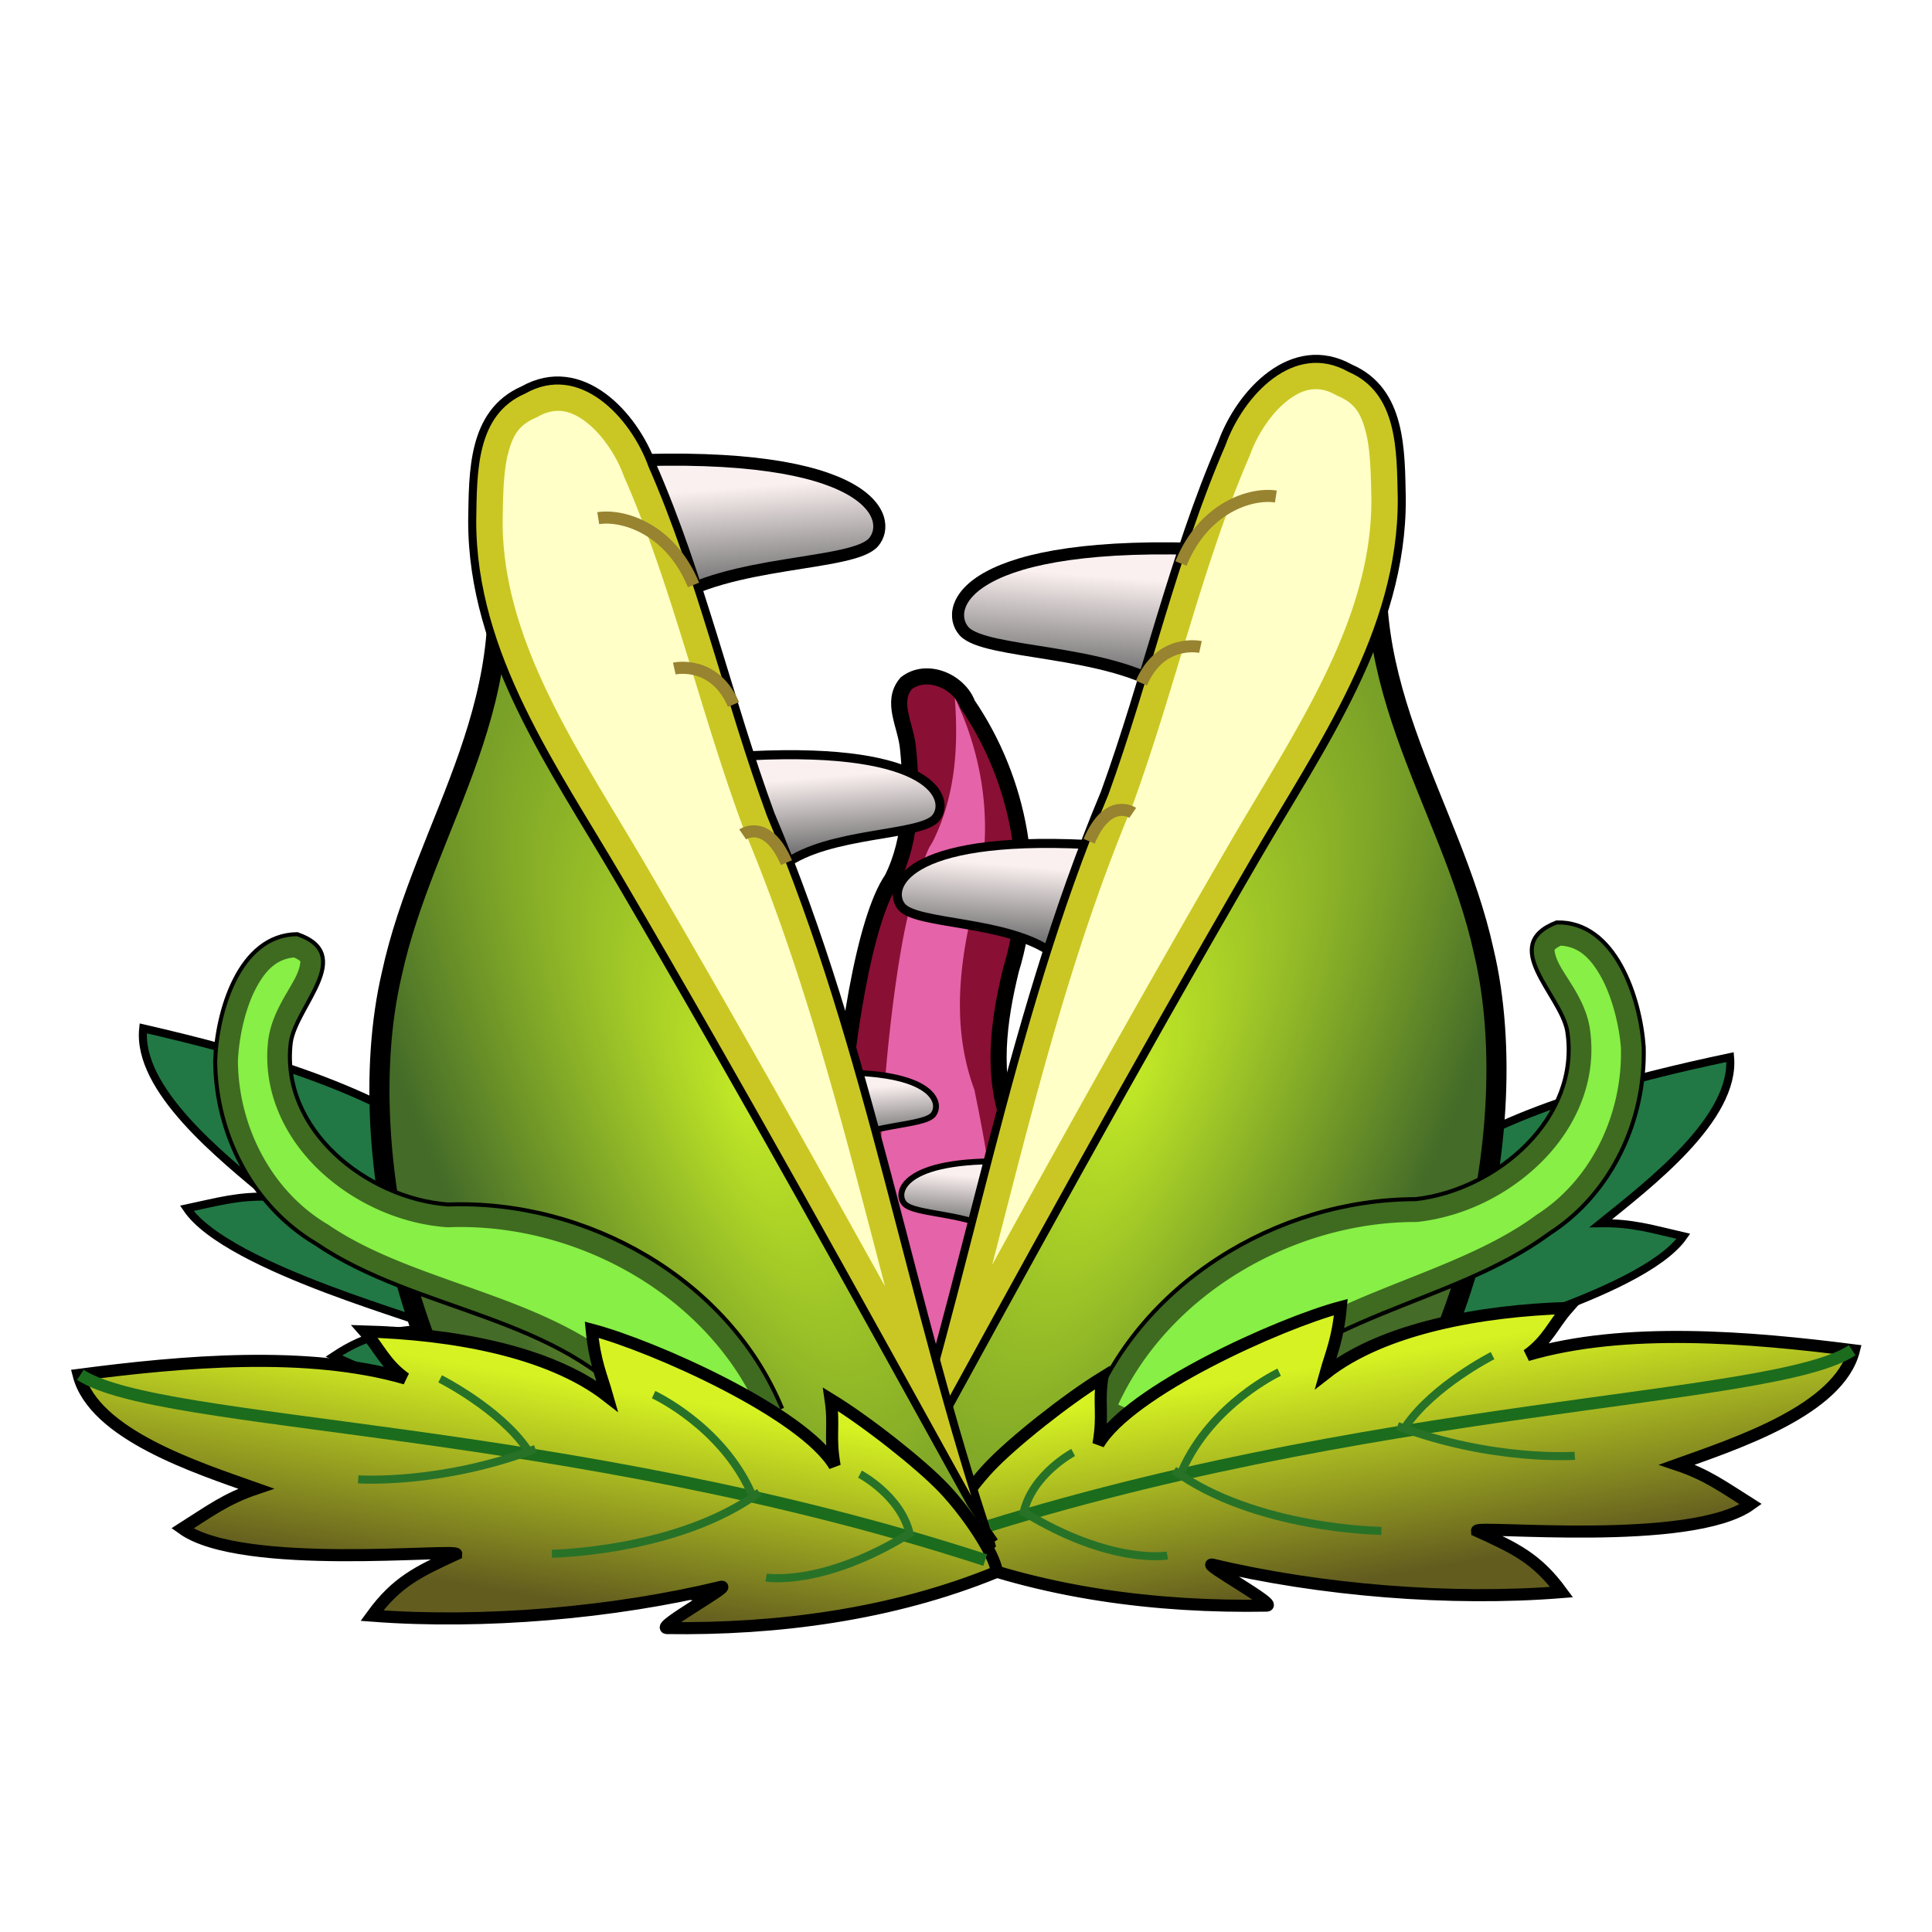 <?xml version="1.0" encoding="UTF-8" standalone="no"?>
<svg
   xmlns:dc="http://purl.org/dc/elements/1.1/"
   xmlns:cc="http://creativecommons.org/ns#"
   xmlns:rdf="http://www.w3.org/1999/02/22-rdf-syntax-ns#"
   xmlns:svg="http://www.w3.org/2000/svg"
   xmlns="http://www.w3.org/2000/svg"
   xmlns:xlink="http://www.w3.org/1999/xlink"
   xmlns:sodipodi="http://sodipodi.sourceforge.net/DTD/sodipodi-0.dtd"
   xmlns:inkscape="http://www.inkscape.org/namespaces/inkscape"
   width="480"
   height="480"
   viewBox="0 0 127 127"
   version="1.1"
   id="svg588"
   sodipodi:docname="plant-defender-frame4.svg"
   inkscape:version="1.0.2 (e86c8708, 2021-01-15)">
  <defs
     id="defs582">
    <filter
       id="filter4062"
       height="1.12"
       width="1.575"
       color-interpolation-filters="sRGB"
       y="-0.06"
       x="-0.288"
       inkscape:collect="always">
      <feGaussianBlur
         id="feGaussianBlur4064"
         stdDeviation="4.482"
         inkscape:collect="always" />
    </filter>
    <linearGradient
       inkscape:collect="always"
       xlink:href="#linearGradient3986"
       id="linearGradient184"
       gradientUnits="userSpaceOnUse"
       x1="330.5"
       y1="318.29"
       x2="328.19"
       y2="293.99" />
    <linearGradient
       id="linearGradient3986">
      <stop
         id="stop3988"
         style="stop-color:#6f6f6f"
         offset="0" />
      <stop
         id="stop3990"
         style="stop-color:#fbf0f0"
         offset="1" />
    </linearGradient>
    <linearGradient
       inkscape:collect="always"
       xlink:href="#linearGradient3986"
       id="linearGradient186"
       gradientUnits="userSpaceOnUse"
       gradientTransform="matrix(0.732,0,0,0.768,116.16,139.01)"
       x1="330.5"
       y1="318.29"
       x2="328.19"
       y2="293.99" />
    <linearGradient
       inkscape:collect="always"
       xlink:href="#linearGradient3986"
       id="linearGradient188"
       gradientUnits="userSpaceOnUse"
       gradientTransform="matrix(0.465,0,0,0.51,216.1,291.73)"
       x1="330.5"
       y1="318.29"
       x2="328.19"
       y2="293.99" />
    <radialGradient
       id="radialGradient3924"
       xlink:href="#linearGradient3383"
       gradientUnits="userSpaceOnUse"
       cy="432.12"
       cx="407.58"
       gradientTransform="matrix(1.214,0.146,-0.397,3.297,97.821,-1062.5)"
       r="61.776"
       inkscape:collect="always" />
    <linearGradient
       id="linearGradient3383">
      <stop
         id="stop3385"
         style="stop-color:#c1e826"
         offset="0" />
      <stop
         id="stop3387"
         style="stop-color:#446b28"
         offset="1" />
    </linearGradient>
    <filter
       id="filter3455"
       height="1.16"
       width="2.005"
       color-interpolation-filters="sRGB"
       y="-0.08"
       x="-0.503"
       inkscape:collect="always">
      <feGaussianBlur
         id="feGaussianBlur3457"
         stdDeviation="7.338"
         inkscape:collect="always" />
    </filter>
    <filter
       id="filter3751"
       inkscape:collect="always"
       color-interpolation-filters="sRGB">
      <feGaussianBlur
         id="feGaussianBlur3753"
         stdDeviation="3.412"
         inkscape:collect="always" />
    </filter>
    <linearGradient
       id="linearGradient3826"
       y2="490.27"
       xlink:href="#linearGradient3781"
       gradientUnits="userSpaceOnUse"
       x2="507"
       y1="542.8"
       x1="520.1"
       inkscape:collect="always"
       gradientTransform="translate(-5.722,64.294)" />
    <linearGradient
       id="linearGradient3781">
      <stop
         id="stop3783"
         style="stop-color:#625c1f"
         offset="0" />
      <stop
         id="stop3785"
         style="stop-color:#d6f222"
         offset="1" />
    </linearGradient>
    <radialGradient
       id="radialGradient3924-9"
       xlink:href="#linearGradient3383"
       gradientUnits="userSpaceOnUse"
       cy="432.12"
       cx="407.58"
       gradientTransform="matrix(1.214,0.146,-0.397,3.297,97.821,-1062.5)"
       r="61.776"
       inkscape:collect="always" />
    <filter
       id="filter3455-0"
       height="1.16"
       width="2.005"
       color-interpolation-filters="sRGB"
       y="-0.08"
       x="-0.503"
       inkscape:collect="always">
      <feGaussianBlur
         id="feGaussianBlur3457-2"
         stdDeviation="7.338"
         inkscape:collect="always" />
    </filter>
    <filter
       id="filter3751-6"
       inkscape:collect="always"
       color-interpolation-filters="sRGB">
      <feGaussianBlur
         id="feGaussianBlur3753-5"
         stdDeviation="3.412"
         inkscape:collect="always" />
    </filter>
    <linearGradient
       inkscape:collect="always"
       xlink:href="#linearGradient3781"
       id="linearGradient190-7"
       gradientUnits="userSpaceOnUse"
       x1="520.1"
       y1="542.8"
       x2="507"
       y2="490.27" />
    <linearGradient
       inkscape:collect="always"
       xlink:href="#linearGradient3986"
       id="linearGradient1198"
       gradientUnits="userSpaceOnUse"
       x1="330.5"
       y1="318.29"
       x2="328.19"
       y2="293.99" />
    <linearGradient
       inkscape:collect="always"
       xlink:href="#linearGradient3986"
       id="linearGradient1200"
       gradientUnits="userSpaceOnUse"
       gradientTransform="matrix(0.732,0,0,0.768,116.16,139.01)"
       x1="330.5"
       y1="318.29"
       x2="328.19"
       y2="293.99" />
    <linearGradient
       inkscape:collect="always"
       xlink:href="#linearGradient3986"
       id="linearGradient1202"
       gradientUnits="userSpaceOnUse"
       gradientTransform="matrix(0.465,0,0,0.51,216.1,291.73)"
       x1="330.5"
       y1="318.29"
       x2="328.19"
       y2="293.99" />
  </defs>
  <sodipodi:namedview
     id="base"
     pagecolor="#ffffff"
     bordercolor="#666666"
     borderopacity="1.0"
     inkscape:pageopacity="0.0"
     inkscape:pageshadow="2"
     inkscape:zoom="0.71"
     inkscape:cx="214.96212"
     inkscape:cy="339.16666"
     inkscape:document-units="mm"
     inkscape:current-layer="layer1"
     inkscape:document-rotation="0"
     showgrid="false"
     inkscape:window-width="1440"
     inkscape:window-height="791"
     inkscape:window-x="0"
     inkscape:window-y="25"
     inkscape:window-maximized="1"
     units="px"
     width="128px" />
  <g
     inkscape:label="Layer 1"
     inkscape:groupmode="layer"
     id="layer1">
    <path
       id="path4023"
       sodipodi:nodetypes="cccccccc"
       style="fill:#890f34;fill-rule:evenodd;stroke:#000000;stroke-width:1.058"
       inkscape:connector-curvature="0"
       d="m 56.266,100.417 c -3.068,-10.582 -1.205,-37.423 2.372,-42.632 1.331,-2.642 1.33,-5.852 1.05,-8.599 -0.143,-1.538 -1.158,-3.034 -0.119,-4.269 1.356,-1.054 3.473,-0.137 4.034,1.376 3.425,5.029 4.67,11.594 2.857,17.453 -0.821,3.35 -1.32,6.989 -0.022,10.29 0.771,2.33 3.452,21.732 4.379,24" />
    <path
       id="path3323"
       style="fill:#217844;fill-rule:evenodd;stroke:#000000;stroke-width:0.529"
       d="m 61.412,100.771 c 0.267,-1.215 -0.488,-4.317 -1.351,-6.348 -0.869,-2.044 -3.229,-5.915 -4.931,-8.079 -0.371,1.754 -0.919,2.223 -1.275,4.191 -0.718,-3.986 -8.39,-11.529 -11.83,-13.953 -0.557,2.102 -0.447,3.011 -0.563,4.451 -2.568,-4.165 -8.242,-7.444 -13.447,-9.549 0.53,1.371 0.497,2.453 1.428,3.831 -5.351,-3.981 -13.357,-6.181 -20.029,-7.714 -0.428,4.022 5.156,8.425 8.311,11.065 -2.081,-0.063 -3.352,0.32 -5.446,0.764 2.706,4.023 16.449,7.509 16.274,7.858 -2.745,0.206 -4.304,0.327 -6.607,1.853 6.643,3.073 14.969,5.382 22.168,6.234 0.659,0.162 -4.906,0.979 -4.313,1.287 6.727,2.618 14.187,4.353 21.612,4.11 z"
       inkscape:transform-center-x="83.799616"
       inkscape:transform-center-y="-55.81445"
       inkscape:connector-curvature="0"
       sodipodi:nodetypes="cscccccccccccccc" />
    <path
       id="path3321"
       style="fill:#217844;fill-rule:evenodd;stroke:#000000;stroke-width:0.529"
       d="m 61.166,101.764 c -0.246,-1.219 0.562,-4.308 1.46,-6.324 0.904,-2.029 3.33,-5.859 5.069,-7.994 0.341,1.76 0.881,2.238 1.203,4.212 0.786,-3.973 8.587,-11.383 12.068,-13.748 0.521,2.112 0.395,3.018 0.486,4.46 2.639,-4.12 8.368,-7.301 13.609,-9.317 -0.553,1.362 -0.539,2.444 -1.494,3.806 5.418,-3.889 13.461,-5.951 20.159,-7.37 0.359,4.029 -5.3,8.335 -8.499,10.92 2.082,-0.028 3.346,0.378 5.433,0.858 -2.775,3.976 -16.575,7.226 -16.406,7.578 2.741,0.254 4.298,0.401 6.575,1.966 -6.695,2.959 -15.059,5.125 -22.271,5.854 -0.662,0.151 4.888,1.063 4.29,1.361 -6.771,2.502 -14.259,4.109 -21.68,3.739 z"
       sodipodi:nodetypes="cscccccccccccccc"
       inkscape:transform-center-y="-54.311559"
       inkscape:connector-curvature="0"
       inkscape:transform-center-x="-84.750085" />
    <path
       id="path4048"
       style="fill:#e563a8;fill-rule:evenodd;filter:url(#filter4062)"
       sodipodi:type="inkscape:offset"
       xlink:href="#path4046"
       inkscape:original="M 577.71875 227.65625 C 576.21463 227.80221 574.78164 228.34825 573.5 229.34375 C 569.57426 234.01077 573.39812 239.65695 573.9375 245.46875 C 574.9979 255.85351 574.99971 267.98453 569.96875 277.96875 C 556.44715 297.66355 549.40568 399.09954 561 439.09375 L 616 430.09375 C 612.49513 421.52099 602.3507 348.18219 599.4375 339.375 C 594.53271 326.89823 596.42702 313.16006 599.53125 300.5 C 606.38347 278.35564 601.66323 253.53826 588.71875 234.53125 C 587.12907 230.24193 582.23111 227.21837 577.71875 227.65625 z "
       transform="matrix(0.265,0,0,0.273,-92.165,-21.935)"
       inkscape:href="#path4046"
       inkscape:radius="-10.482598"
       d="m 584.365,244.404 c 0.002,0.021 0.002,0.047 0.004,0.068 0.001,0.011 0.005,0.016 0.006,0.027 z m 0.279,3.992 c 0.795,10.468 0.514,22.722 -5.314,34.289 a 10.484,10.484 0 0 1 -0.719,1.217 c -1.244,1.812 -4.797,11.503 -7.07,23.828 -2.274,12.325 -4.032,27.765 -5.012,43.826 -1.664,27.287 -0.792,56.772 2.553,75.592 l 34.057,-5.572 c -0.348,-1.969 -0.663,-3.702 -1.109,-6.166 -1.514,-8.356 -3.208,-18.638 -4.879,-28.904 -1.671,-10.267 -3.321,-20.515 -4.721,-28.674 -1.4,-8.159 -3.01,-15.36 -2.945,-15.166 l 0.197,0.545 c -6.2,-15.77 -3.619,-31.801 -0.332,-45.207 a 10.484,10.484 0 0 1 0.168,-0.604 c 4.907,-15.856 2.705,-33.849 -4.873,-49.004 z" />
    <g
       id="g4007"
       transform="matrix(-0.265,0.005,0.005,0.265,160.145,-41.49)">
      <path
         id="path4009"
         sodipodi:nodetypes="csc"
         style="fill:url(#linearGradient1198);fill-rule:evenodd;stroke:#000000;stroke-width:3"
         inkscape:connector-curvature="0"
         d="m 308,287.09 c 62,-4 68,13 63,19 -5,6 -36,5 -51,16" />
      <path
         id="path4011"
         inkscape:connector-curvature="0"
         sodipodi:nodetypes="csc"
         style="fill:url(#linearGradient1200);fill-rule:evenodd;stroke:#000000;stroke-width:2.25"
         d="m 341.62,359.58 c 45.387,-3.073 49.779,9.988 46.119,14.597 -3.66,4.61 -26.354,3.841 -37.334,12.292" />
      <path
         id="path4013"
         sodipodi:nodetypes="csc"
         style="fill:url(#linearGradient1202);fill-rule:evenodd;stroke:#000000;stroke-width:1.46"
         inkscape:connector-curvature="0"
         d="m 359.23,438.03 c 28.812,-2.038 31.6,6.625 29.276,9.682 -2.324,3.058 -16.729,2.548 -23.7,8.153" />
    </g>
    <g
       id="g3912"
       inkscape:transform-center-x="-67.630979"
       inkscape:transform-center-y="-122.15446"
       transform="matrix(0.251,0.083,-0.083,0.251,4.125,-69.85)">
      <path
         id="path2421"
         sodipodi:nodetypes="cccc"
         style="fill:url(#radialGradient3924);fill-rule:evenodd;stroke:#000000;stroke-width:5"
         inkscape:connector-curvature="0"
         d="m 434.26,263.58 c 3.096,46.456 38.691,67.601 58.441,100.95 25.217,40.861 31.082,118.23 -0.864,152.1 -31.52,28.574 -59.253,37.11 -96.642,26.36" />
      <path
         id="path3399"
         sodipodi:nodetypes="cccccscc"
         style="fill:#cac724;fill-rule:evenodd;stroke:#000000;stroke-width:2"
         inkscape:connector-curvature="0"
         d="m 396.43,546.24 c 0.181,-63.665 -10.55,-125.88 -5.59,-189.52 0.862,-30.068 -2.351,-61.502 0.366,-91.522 0.295,-13.424 8.319,-31.027 24.443,-27.921 14.026,1.253 18.387,15.625 22.348,26.778 10.617,31.578 0.262,64.784 -6.362,96.344 -12.785,60.912 -22.639,114.78 -33.659,174.56 -1.087,3.647 -1.809,7.46 -1.547,11.281 z" />
      <path
         id="path3401"
         style="fill:#ffffc7;fill-rule:evenodd;filter:url(#filter3455)"
         sodipodi:type="inkscape:offset"
         xlink:href="#path3399"
         inkscape:original="M 409.98242 237.03516 C 397.6409 238.50723 391.46483 253.45127 391.20703 265.19727 C 388.48987 295.21727 391.70233 326.6527 390.83984 356.7207 C 385.87954 420.3607 396.61095 482.57523 396.42969 546.24023 C 396.16769 542.41933 396.88906 538.60568 397.97656 534.95898 C 408.99656 475.17898 418.85172 421.31044 431.63672 360.39844 C 438.26112 328.83844 448.61505 295.63269 437.99805 264.05469 C 434.03705 252.90169 429.67639 238.53044 415.65039 237.27734 C 413.63495 236.88909 411.7455 236.82486 409.98242 237.03516 z "
         inkscape:href="#path3399"
         inkscape:radius="-7.5525618"
         d="m 410.877,244.535 c -3.333,0.398 -5.949,2.489 -8.277,6.512 -2.329,4.023 -3.74,9.696 -3.842,14.316 a 7.553,7.553 0 0 1 -0.029,0.516 c -2.626,29.016 0.542,60.303 -0.34,91.059 a 7.553,7.553 0 0 1 -0.019,0.369 c -3.098,39.751 0.052,79.403 2.736,119.578 7.212,-38.635 14.511,-76.922 23.141,-118.037 6.728,-32.055 16.219,-63.707 6.602,-92.355 -2.019,-5.688 -4.032,-11.494 -6.584,-15.426 -2.566,-3.953 -4.752,-5.861 -9.285,-6.266 a 7.553,7.553 0 0 1 -0.756,-0.107 c -1.306,-0.252 -2.392,-0.272 -3.346,-0.158 z" />
      <path
         id="path2503"
         style="fill:#e5ff80;fill-rule:evenodd"
         transform="translate(25.723,26.091)"
         cx="466.69"
         cy="418.825"
         rx="7.071"
         ry="15.152"
         d="" />
      <path
         id="path3277"
         style="fill:#e5ff80;fill-rule:evenodd"
         transform="matrix(0.485,-0.269,0.144,0.562,207.55,277.78)"
         cx="466.69"
         cy="418.825"
         rx="7.071"
         ry="15.152"
         d="" />
      <path
         id="path3279"
         style="fill:#e5ff80;fill-rule:evenodd"
         transform="matrix(0.525,-0.177,0.04,0.579,212.08,248.66)"
         cx="466.69"
         cy="418.825"
         rx="7.071"
         ry="15.152"
         d="" />
      <g
         id="g3831">
        <path
           id="path3364"
           style="fill:none;stroke:#988330;stroke-width:3"
           inkscape:connector-curvature="0"
           d="m 390.93,296.6 c 1.01,-15.152 11.112,-22.223 17.173,-23.234" />
        <path
           id="path3366"
           style="fill:none;stroke:#988330;stroke-width:3"
           inkscape:connector-curvature="0"
           d="m 390.93,327.91 c 1.01,-12.122 11.112,-13.132 11.112,-13.132" />
        <path
           id="path3368"
           style="fill:none;stroke:#988330;stroke-width:3"
           inkscape:connector-curvature="0"
           d="m 390.93,369.33 c 1.01,-12.122 8.081,-10.102 8.081,-10.102" />
      </g>
    </g>
    <g
       id="g4002"
       transform="matrix(0.265,0.005,-0.005,0.265,-39.366,-47.321)">
      <path
         id="path3984"
         inkscape:connector-curvature="0"
         sodipodi:nodetypes="csc"
         style="fill:url(#linearGradient184);fill-rule:evenodd;stroke:#000000;stroke-width:3"
         d="m 308,287.09 c 62,-4 68,13 63,19 -5,6 -36,5 -51,16" />
      <path
         id="path3994"
         sodipodi:nodetypes="csc"
         style="fill:url(#linearGradient186);fill-rule:evenodd;stroke:#000000;stroke-width:2.25"
         inkscape:connector-curvature="0"
         d="m 341.62,359.58 c 45.387,-3.073 49.779,9.988 46.119,14.597 -3.66,4.61 -26.354,3.841 -37.334,12.292" />
      <path
         id="path3998"
         inkscape:connector-curvature="0"
         sodipodi:nodetypes="csc"
         style="fill:url(#linearGradient188);fill-rule:evenodd;stroke:#000000;stroke-width:1.46"
         d="m 359.23,438.03 c 28.812,-2.038 31.6,6.625 29.276,9.682 -2.324,3.058 -16.729,2.548 -23.7,8.153" />
    </g>
    <g
       id="g3755"
       transform="matrix(0.265,0,0,0.265,-40.118,-44.661)">
      <path
         id="path2489"
         style="fill:#3e6b20;fill-rule:evenodd;stroke:#000000;stroke-width:1px"
         d="m 421.41,519.9 c 12.071,-32.855 46.769,-53.896 81.141,-53.908 20.067,-2.277 41.054,-20.11 37.585,-41.799 -1.683,-9.028 -17.136,-21.238 -2.623,-26.84 14.587,-0.396 20.759,18.755 21.607,30.86 0.497,18.122 -7.86,36.275 -23.283,46.248 -24.677,18.192 -59.976,19.887 -79.383,45.464 -2.682,3.92 -4.513,8.556 -4.497,13.357"
         inkscape:transform-center-x="-46.228062"
         inkscape:transform-center-y="-48.609246"
         inkscape:connector-curvature="0" />
      <path
         id="path3593"
         style="fill:#87ef45;fill-rule:evenodd;filter:url(#filter3751)"
         sodipodi:type="inkscape:offset"
         inkscape:original="M 537.5 397.34375 C 522.98697 402.94603 538.44163 415.15987 540.125 424.1875 C 543.59446 445.87592 522.62964 463.72337 502.5625 466 C 468.19028 466.01161 433.47748 487.05096 421.40625 519.90625 L 451.96875 533.28125 C 451.95208 528.48084 453.75545 523.85753 456.4375 519.9375 C 475.84424 494.36064 511.16677 492.66049 535.84375 474.46875 C 551.26656 464.49514 559.62233 446.34111 559.125 428.21875 C 558.27733 416.11363 552.08656 396.94753 537.5 397.34375 z "
         inkscape:radius="-5.6517529"
         d="m 538.545,403.111 c -1.236,0.614 -1.537,0.994 -1.541,1.008 -0.005,0.018 -0.023,1.074 0.863,2.988 1.772,3.829 6.486,8.919 7.814,16.045 a 5.652,5.652 0 0 1 0.023,0.143 c 2.053,12.836 -3.224,24.601 -11.5,33.037 -8.276,8.436 -19.548,13.983 -31.006,15.283 a 5.652,5.652 0 0 1 -0.635,0.037 c -30.301,0.01 -61.102,17.789 -73.797,45.307 l 18.869,8.258 c 0.976,-3.069 2.4,-5.932 4.137,-8.471 a 5.652,5.652 0 0 1 0.162,-0.225 c 10.665,-14.056 25.491,-21.316 40.08,-27.314 14.589,-5.998 29.105,-10.906 40.475,-19.287 a 5.652,5.652 0 0 1 0.285,-0.197 c 13.538,-8.755 21.093,-24.97 20.695,-41.205 -0.383,-5.296 -2.062,-12.491 -4.945,-17.678 -2.704,-4.865 -5.702,-7.49 -9.98,-7.729 z" />
    </g>
    <g
       id="g3858"
       inkscape:transform-center-x="-109.18479"
       inkscape:transform-center-y="-22.998509"
       transform="matrix(0.264,0.02,-0.02,0.264,-29.037,-67.565)">
      <path
         id="path3860"
         style="fill:url(#linearGradient3826);fill-rule:evenodd;stroke:#000000;stroke-width:3"
         d="m 389.608,612.514 c 0.287,-4.693 6.24,-15.189 11.479,-21.679 5.274,-6.533 17.857,-18.162 26.283,-24.27 -0.466,6.76 1.041,9.031 0.301,16.553 6.734,-13.747 42.427,-33.23 57.438,-38.483 -0.151,8.218 -1.489,11.408 -2.559,16.762 13.644,-12.483 37.66,-18.535 58.762,-20.803 -3.345,4.435 -4.345,8.403 -9.155,12.45 23.569,-8.936 54.949,-8.652 80.791,-7.325 -2.603,15.065 -27.459,25.293 -41.658,31.625 7.632,1.923 11.856,4.631 19.008,8.412 -13.999,11.826 -67.563,10.282 -67.288,11.731 9.765,3.59 15.308,5.64 22.102,13.571 -27.329,4.298 -59.982,4.082 -87.034,-0.267 -2.563,-0.091 16.82,8.633 14.347,9.14 -27.163,2.558 -56.074,1.149 -82.818,-7.417 z"
         sodipodi:nodetypes="cscccccccccccccc"
         inkscape:transform-center-y="-29.054215"
         inkscape:connector-curvature="0"
         inkscape:transform-center-x="-95.944227" />
      <path
         id="path3862"
         inkscape:connector-curvature="0"
         sodipodi:nodetypes="cc"
         style="fill:none;stroke:#1c6c1d;stroke-width:3"
         d="m 392.278,609.384 c 100.97,-42.05 201.61,-49.15 220.24,-63.65" />
      <path
         id="path3864"
         inkscape:connector-curvature="0"
         sodipodi:nodetypes="cc"
         style="fill:none;stroke:#287228;stroke-width:2"
         d="m 448.848,588.174 c 6.06,-17.17 22.22,-26.26 22.22,-26.26" />
      <path
         id="path3866"
         inkscape:connector-curvature="0"
         sodipodi:nodetypes="cc"
         style="fill:none;stroke:#287228;stroke-width:2"
         d="m 503.378,573.004 c 6.061,-10.607 20.203,-19.193 20.203,-19.193" />
      <path
         id="path3868"
         style="fill:none;stroke:#287228;stroke-width:2"
         inkscape:connector-curvature="0"
         d="m 446.828,588.174 c 21.213,13.132 52.528,11.112 52.528,11.112" />
      <path
         id="path3870"
         style="fill:none;stroke:#287228;stroke-width:2"
         inkscape:connector-curvature="0"
         d="m 501.378,573.024 c 24.244,7.071 44.447,4.041 44.447,4.041" />
      <path
         id="path3872"
         inkscape:connector-curvature="0"
         sodipodi:nodetypes="ccc"
         style="fill:none;stroke:#287228;stroke-width:2"
         d="m 421.568,585.654 c 0,0 -9.596,6.061 -11.112,15.657 22.728,11.617 36.366,8.081 36.366,8.081" />
    </g>
    <g
       id="g3912-4"
       inkscape:transform-center-x="67.829521"
       inkscape:transform-center-y="-122.01968"
       transform="matrix(-0.251,0.084,0.084,0.251,118.797,-68.834)">
      <path
         id="path2421-8"
         sodipodi:nodetypes="cccc"
         style="fill:url(#radialGradient3924-9);fill-rule:evenodd;stroke:#000000;stroke-width:5"
         inkscape:connector-curvature="0"
         d="m 434.26,263.58 c 3.096,46.456 38.691,67.601 58.441,100.95 25.217,40.861 31.082,118.23 -0.864,152.1 -31.52,28.574 -59.253,37.11 -96.642,26.36" />
      <path
         id="path3399-3"
         sodipodi:nodetypes="cccccscc"
         style="fill:#cac724;fill-rule:evenodd;stroke:#000000;stroke-width:2"
         inkscape:connector-curvature="0"
         d="m 396.43,546.24 c 0.181,-63.665 -10.55,-125.88 -5.59,-189.52 0.862,-30.068 -2.351,-61.502 0.366,-91.522 0.295,-13.424 8.319,-31.027 24.443,-27.921 14.026,1.253 18.387,15.625 22.348,26.778 10.617,31.578 0.262,64.784 -6.362,96.344 -12.785,60.912 -22.639,114.78 -33.659,174.56 -1.087,3.647 -1.809,7.46 -1.547,11.281 z" />
      <path
         id="path3401-9"
         style="fill:#ffffc7;fill-rule:evenodd;filter:url(#filter3455-0)"
         sodipodi:type="inkscape:offset"
         xlink:href="#path3399-3"
         inkscape:original="M 409.98242 237.03516 C 397.6409 238.50723 391.46483 253.45127 391.20703 265.19727 C 388.48987 295.21727 391.70233 326.6527 390.83984 356.7207 C 385.87954 420.3607 396.61095 482.57523 396.42969 546.24023 C 396.16769 542.41933 396.88906 538.60568 397.97656 534.95898 C 408.99656 475.17898 418.85172 421.31044 431.63672 360.39844 C 438.26112 328.83844 448.61505 295.63269 437.99805 264.05469 C 434.03705 252.90169 429.67639 238.53044 415.65039 237.27734 C 413.63495 236.88909 411.7455 236.82486 409.98242 237.03516 z "
         inkscape:href="#path3399-3"
         inkscape:radius="-7.5525618"
         d="m 410.877,244.535 c -3.333,0.398 -5.949,2.489 -8.277,6.512 -2.329,4.023 -3.74,9.696 -3.842,14.316 a 7.553,7.553 0 0 1 -0.029,0.516 c -2.626,29.016 0.542,60.303 -0.34,91.059 a 7.553,7.553 0 0 1 -0.019,0.369 c -3.098,39.751 0.052,79.403 2.736,119.578 7.212,-38.635 14.511,-76.922 23.141,-118.037 6.728,-32.055 16.219,-63.707 6.602,-92.355 -2.019,-5.688 -4.032,-11.494 -6.584,-15.426 -2.566,-3.953 -4.752,-5.861 -9.285,-6.266 a 7.553,7.553 0 0 1 -0.756,-0.107 c -1.306,-0.252 -2.392,-0.272 -3.346,-0.158 z" />
      <path
         id="path2503-0"
         style="fill:#e5ff80;fill-rule:evenodd"
         transform="translate(25.723,26.091)"
         cx="466.69"
         cy="418.825"
         rx="7.071"
         ry="15.152"
         d="" />
      <path
         id="path3277-5"
         style="fill:#e5ff80;fill-rule:evenodd"
         transform="matrix(0.485,-0.269,0.144,0.562,207.55,277.78)"
         cx="466.69"
         cy="418.825"
         rx="7.071"
         ry="15.152"
         d="" />
      <path
         id="path3279-2"
         style="fill:#e5ff80;fill-rule:evenodd"
         transform="matrix(0.525,-0.177,0.04,0.579,212.08,248.66)"
         cx="466.69"
         cy="418.825"
         rx="7.071"
         ry="15.152"
         d="" />
      <g
         id="g3831-2">
        <path
           id="path3364-7"
           style="fill:none;stroke:#988330;stroke-width:3"
           inkscape:connector-curvature="0"
           d="m 390.93,296.6 c 1.01,-15.152 11.112,-22.223 17.173,-23.234" />
        <path
           id="path3366-3"
           style="fill:none;stroke:#988330;stroke-width:3"
           inkscape:connector-curvature="0"
           d="m 390.93,327.91 c 1.01,-12.122 11.112,-13.132 11.112,-13.132" />
        <path
           id="path3368-7"
           style="fill:none;stroke:#988330;stroke-width:3"
           inkscape:connector-curvature="0"
           d="m 390.93,369.33 c 1.01,-12.122 8.081,-10.102 8.081,-10.102" />
      </g>
    </g>
    <g
       id="g3759-7"
       inkscape:transform-center-x="55.244399"
       inkscape:transform-center-y="-51.21768"
       transform="matrix(-0.264,0.01,0.01,0.264,157.469,-48.869)">
      <path
         id="path3761-6"
         style="fill:#3e6b20;fill-rule:evenodd;stroke:#000000;stroke-width:1px"
         d="m 421.41,519.9 c 12.071,-32.855 46.769,-53.896 81.141,-53.908 20.067,-2.277 41.054,-20.11 37.585,-41.799 -1.683,-9.028 -17.136,-21.238 -2.623,-26.84 14.587,-0.396 20.759,18.755 21.607,30.86 0.497,18.122 -7.86,36.275 -23.283,46.248 -24.677,18.192 -59.976,19.887 -79.383,45.464 -2.682,3.92 -4.513,8.556 -4.497,13.357"
         inkscape:transform-center-x="-46.228062"
         inkscape:transform-center-y="-48.609246"
         inkscape:connector-curvature="0" />
      <path
         id="path3763-2"
         style="fill:#87ef45;fill-rule:evenodd;filter:url(#filter3751-6)"
         sodipodi:type="inkscape:offset"
         inkscape:original="M 537.5 397.34375 C 522.98697 402.94603 538.44163 415.15987 540.125 424.1875 C 543.59446 445.87592 522.62964 463.72337 502.5625 466 C 468.19028 466.01161 433.47748 487.05096 421.40625 519.90625 L 451.96875 533.28125 C 451.95208 528.48084 453.75545 523.85753 456.4375 519.9375 C 475.84424 494.36064 511.16677 492.66049 535.84375 474.46875 C 551.26656 464.49514 559.62233 446.34111 559.125 428.21875 C 558.27733 416.11363 552.08656 396.94753 537.5 397.34375 z "
         inkscape:radius="-5.6517529"
         d="m 538.545,403.111 c -1.236,0.614 -1.537,0.994 -1.541,1.008 -0.005,0.018 -0.023,1.074 0.863,2.988 1.772,3.829 6.486,8.919 7.814,16.045 a 5.652,5.652 0 0 1 0.023,0.143 c 2.053,12.836 -3.224,24.601 -11.5,33.037 -8.276,8.436 -19.548,13.983 -31.006,15.283 a 5.652,5.652 0 0 1 -0.635,0.037 c -30.301,0.01 -61.102,17.789 -73.797,45.307 l 18.869,8.258 c 0.976,-3.069 2.4,-5.932 4.137,-8.471 a 5.652,5.652 0 0 1 0.162,-0.225 c 10.665,-14.056 25.491,-21.316 40.08,-27.314 14.589,-5.998 29.105,-10.906 40.475,-19.287 a 5.652,5.652 0 0 1 0.285,-0.197 c 13.538,-8.755 21.093,-24.97 20.695,-41.205 -0.383,-5.296 -2.062,-12.491 -4.945,-17.678 -2.704,-4.865 -5.702,-7.49 -9.98,-7.729 z" />
    </g>
    <g
       id="g3810-9"
       inkscape:transform-center-x="100.05454"
       inkscape:transform-center-y="-20.446278"
       transform="matrix(-0.264,0.021,0.021,0.264,158.387,-49.709)">
      <path
         id="path3812-99"
         style="fill:url(#linearGradient190-7);fill-rule:evenodd;stroke:#000000;stroke-width:3"
         d="m 395.33,548.22 c 0.287,-4.693 6.24,-15.189 11.479,-21.679 5.274,-6.533 17.857,-18.162 26.283,-24.27 -0.466,6.76 1.041,9.031 0.301,16.553 6.734,-13.747 42.427,-33.23 57.438,-38.483 -0.151,8.218 -1.489,11.408 -2.559,16.762 13.644,-12.483 37.66,-18.535 58.762,-20.803 -3.345,4.435 -4.345,8.403 -9.155,12.45 23.569,-8.936 54.949,-8.652 80.791,-7.325 -2.603,15.065 -27.459,25.293 -41.658,31.625 7.632,1.923 11.856,4.631 19.008,8.412 -13.999,11.826 -67.563,10.282 -67.288,11.731 9.765,3.59 15.308,5.64 22.102,13.571 -27.329,4.298 -59.982,4.082 -87.034,-0.267 -2.563,-0.091 16.82,8.633 14.347,9.14 -27.163,2.558 -56.074,1.149 -82.818,-7.417 z"
         inkscape:transform-center-x="-95.944227"
         inkscape:transform-center-y="-29.054215"
         inkscape:connector-curvature="0"
         sodipodi:nodetypes="cscccccccccccccc" />
      <path
         id="path3814-1"
         sodipodi:nodetypes="cc"
         style="fill:none;stroke:#1c6c1d;stroke-width:3"
         inkscape:connector-curvature="0"
         d="M 398,545.09 C 498.97,503.04 599.61,495.94 618.24,481.44" />
      <path
         id="path3816-72"
         sodipodi:nodetypes="cc"
         style="fill:none;stroke:#287228;stroke-width:2"
         inkscape:connector-curvature="0"
         d="m 454.57,523.88 c 6.06,-17.17 22.22,-26.26 22.22,-26.26" />
      <path
         id="path3818-3"
         sodipodi:nodetypes="cc"
         style="fill:none;stroke:#287228;stroke-width:2"
         inkscape:connector-curvature="0"
         d="m 509.1,508.71 c 6.061,-10.607 20.203,-19.193 20.203,-19.193" />
      <path
         id="path3820-6"
         style="fill:none;stroke:#287228;stroke-width:2"
         inkscape:connector-curvature="0"
         d="m 452.55,523.88 c 21.213,13.132 52.528,11.112 52.528,11.112" />
      <path
         id="path3822-5"
         style="fill:none;stroke:#287228;stroke-width:2"
         inkscape:connector-curvature="0"
         d="m 507.1,508.73 c 24.244,7.071 44.447,4.041 44.447,4.041" />
      <path
         id="path3824-5"
         sodipodi:nodetypes="ccc"
         style="fill:none;stroke:#287228;stroke-width:2"
         inkscape:connector-curvature="0"
         d="m 427.29,521.36 c 0,0 -9.596,6.061 -11.112,15.657 22.728,11.617 36.366,8.081 36.366,8.081" />
    </g>
  </g>
</svg>
